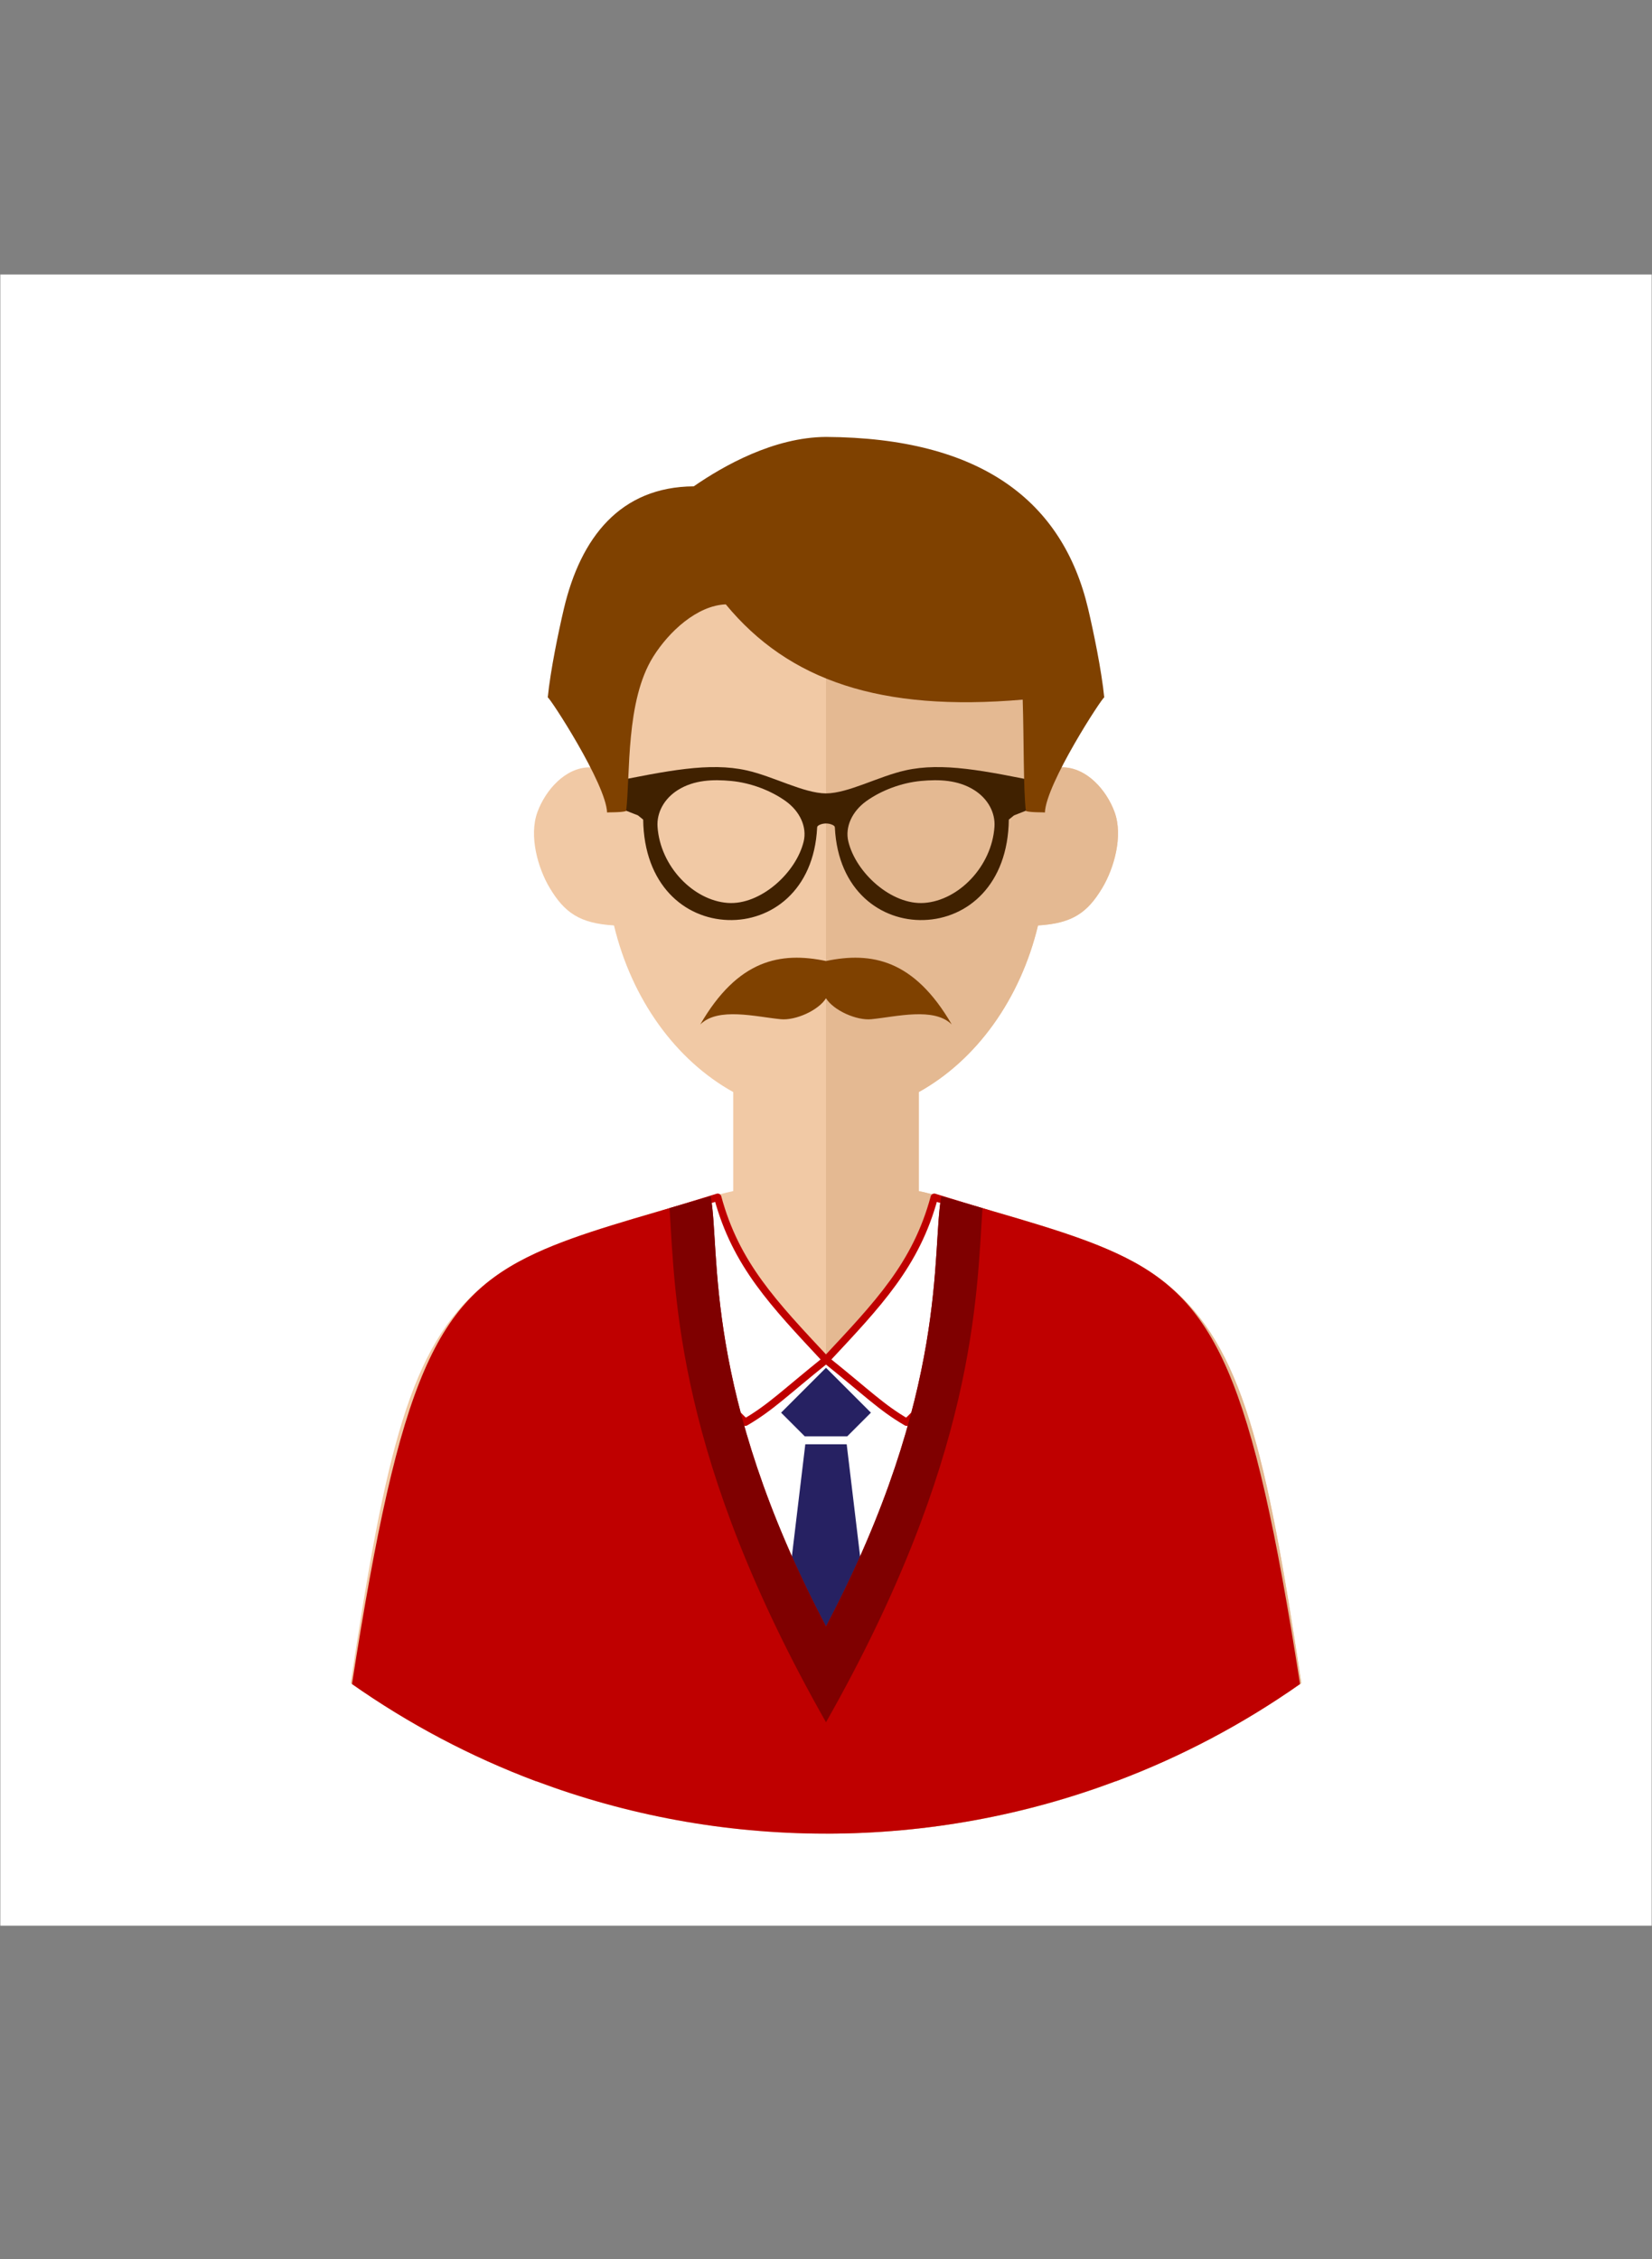 <svg fill="none" fill-rule="evenodd" stroke="black" stroke-width="0.501" stroke-linejoin="bevel" stroke-miterlimit="10"  xmlns="http://www.w3.org/2000/svg" version="1.1" overflow="visible" viewBox="0 -305.637 223.456 305.637">
<rect x="0" y="-305.637" width="223.456" height="305.637" fill="#808080" stroke="none"/>
<g id="Layer 1" transform="scale(1 -1)">
<rect x="0.043" y="45.131" width="223.37" height="223.369" stroke="none" fill="#ffffff" stroke-linejoin="miter"/>
<g id="Group" stroke-linejoin="miter" stroke-linecap="round" stroke="none" stroke-width="0.25">
<path d="M 111.728,57.58 C 135.658,57.58 157.838,65.115 176.023,77.94 C 171.279,109.355 167.997,123.432 158.177,131.643 C 152.738,136.268 145.332,138.577 134.373,141.767 C 131.521,142.596 126.711,143.982 124.277,144.51 L 124.278,157.903 C 132.054,162.221 138.002,170.432 140.407,180.443 C 145.044,180.721 147.083,182.158 149.096,185.514 C 150.676,188.148 151.954,192.542 150.754,195.8 C 149.682,198.711 147.022,201.832 143.663,201.832 C 142.799,201.832 141.959,201.638 141.183,201.288 C 138.882,218.286 126.521,231.276 111.728,231.276 C 96.935,231.276 84.574,218.286 82.273,201.288 C 81.497,201.638 80.657,201.832 79.793,201.832 C 76.434,201.832 73.774,198.711 72.702,195.8 C 71.502,192.542 72.78,188.148 74.36,185.514 C 76.373,182.158 78.412,180.721 83.049,180.443 C 85.454,170.432 91.402,162.221 99.178,157.903 L 99.179,144.51 C 96.745,143.982 91.935,142.596 89.083,141.767 C 78.124,138.577 70.718,136.268 65.279,131.643 C 55.459,123.432 52.177,109.355 47.433,77.94 C 65.618,65.115 87.798,57.58 111.728,57.58 Z" fill="#f1c9a5" marker-start="none" marker-end="none"/>
<path d="M 111.728,57.58 C 135.658,57.58 157.838,65.115 176.023,77.94 C 171.279,109.355 167.997,123.432 158.177,131.643 C 152.738,136.268 145.332,138.577 134.373,141.767 C 131.521,142.596 126.711,143.982 124.277,144.51 L 124.278,157.903 C 132.054,162.221 138.002,170.432 140.407,180.443 C 145.044,180.721 147.083,182.158 149.096,185.514 C 150.676,188.148 151.954,192.542 150.754,195.8 C 149.682,198.711 147.022,201.832 143.663,201.832 C 142.799,201.832 141.959,201.638 141.183,201.288 C 138.882,218.286 126.521,231.276 111.728,231.276 L 111.728,57.58 Z" fill="#e4b992" marker-start="none" marker-end="none"/>
</g>
<g id="Group_1">
<path d="M 132.893,142.197 L 111.728,121.507 L 90.563,142.197 C 91.356,130.199 91.452,108.379 111.728,72.65 C 132.004,108.379 132.1,130.199 132.893,142.197 Z" fill="#ffffff" stroke="none" stroke-linejoin="miter" marker-start="none" marker-end="none"/>
<g id="Group_2" stroke="#bf0000" stroke-linecap="round" stroke-linejoin="round" stroke-width="1" fill="#ffffff">
<path d="M 92.442,125.698 C 91.294,130.698 90.423,135.907 89.743,141.418 L 89.751,141.42 L 97.079,143.67 C 99.537,134.559 104.648,129.267 111.728,121.679 C 106.15,117.203 104.273,115.252 100.827,113.241 C 98.229,115.513 94.984,120.407 92.442,125.698 Z" marker-start="none" marker-end="none"/>
<path d="M 111.728,121.679 C 118.808,129.267 123.919,134.559 126.377,143.67 L 133.704,141.42 L 133.712,141.418 C 133.032,135.907 132.161,130.698 131.013,125.698 C 128.471,120.407 125.226,115.513 122.629,113.241 C 119.183,115.252 117.306,117.203 111.728,121.679 Z" marker-start="none" marker-end="none"/>
</g>
<g id="Group_3" fill="#262162" stroke-linejoin="miter" stroke-linecap="round" stroke="none" stroke-width="0.5">
<path d="M 108.852,111.331 L 105.653,114.53 L 111.728,120.605 L 117.804,114.53 L 114.604,111.331 L 108.852,111.331 Z" marker-start="none" marker-end="none"/>
<path d="M 106.802,92.506 L 106.803,92.51 L 108.929,110.252 L 114.527,110.252 L 116.652,92.511 L 116.653,92.507 C 115.139,90.202 113.501,87.893 111.728,85.568 C 109.954,87.893 108.316,90.202 106.802,92.506 Z" marker-start="none" marker-end="none"/>
</g>
<path d="M 111.728,85.607 C 94.964,117.476 97.5,136.455 96.124,143.82 C 85.976,140.826 78.401,138.844 72.537,136.142 C 58.897,129.855 54.13,119.509 47.607,77.818 C 55.267,72.437 63.632,67.995 72.537,64.655 L 72.537,64.674 C 84.732,60.1 97.94,57.58 111.728,57.58 C 125.516,57.58 138.724,60.1 150.919,64.674 L 150.919,64.655 C 159.824,67.995 168.189,72.437 175.849,77.818 C 169.326,119.509 164.559,129.855 150.919,136.142 C 145.055,138.844 137.48,140.826 127.332,143.82 C 125.956,136.455 128.492,117.476 111.728,85.607 Z" fill="#bf0000" stroke-linecap="round" stroke="none" stroke-width="0.5" stroke-linejoin="miter" marker-start="none" marker-end="none"/>
<path d="M 90.563,142.196 C 92.325,142.708 94.177,143.245 96.124,143.82 C 97.5,136.455 94.964,117.476 111.728,85.607 C 128.492,117.476 125.956,136.455 127.332,143.82 C 129.278,143.245 131.13,142.708 132.892,142.196 C 132.1,130.199 132.004,108.379 111.728,72.65 C 91.452,108.379 91.356,130.199 90.563,142.196 Z" fill="#7f0000" stroke="none" stroke-linejoin="miter" marker-start="none" marker-end="none"/>
</g>

<path d="M 86.999,194.761 L 86.295,195.331 L 84.695,195.961 L 82.205,199.748 C 90.316,201.384 95.96,202.539 100.977,201.423 C 104.617,200.614 108.684,198.328 111.728,198.303 C 114.772,198.328 118.839,200.614 122.479,201.423 C 127.496,202.539 133.14,201.384 141.166,199.748 L 138.761,195.961 L 137.161,195.331 L 136.457,194.761 C 136.346,185.964 130.899,181.367 124.973,181.175 C 119.19,180.987 113.349,185.114 112.928,193.677 C 112.928,193.901 112.698,194.011 112.521,194.084 C 112.033,194.286 111.423,194.286 110.935,194.084 C 110.758,194.011 110.528,193.901 110.528,193.677 C 110.107,185.114 104.266,180.987 98.483,181.175 C 92.557,181.367 87.11,185.964 86.999,194.761 Z M 108.71,191.814 C 109.172,193.743 108.215,195.865 106.289,197.251 C 104.257,198.713 101.505,199.746 98.885,199.989 C 96.461,200.213 93.9,200.148 91.686,198.759 C 89.854,197.61 88.808,195.725 88.941,193.786 C 89.309,188.431 93.779,183.827 98.435,183.489 C 102.831,183.17 107.682,187.528 108.71,191.814 Z M 125.021,183.489 C 129.677,183.827 134.147,188.431 134.515,193.786 C 134.648,195.725 133.602,197.61 131.77,198.759 C 129.556,200.148 126.995,200.213 124.571,199.989 C 121.951,199.746 119.199,198.713 117.167,197.251 C 115.241,195.865 114.284,193.743 114.746,191.814 C 115.774,187.528 120.625,183.17 125.021,183.489 Z" fill="#402100" stroke-linejoin="miter" stroke="none" marker-start="none" marker-end="none"/>

<g id="Group_4" stroke-linejoin="miter" stroke="none" fill="#7f4100">
<path d="M 74.092,211.288 C 74.448,214.917 75.556,220.242 76.271,223.279 C 78.551,232.954 83.921,239.779 93.84,239.845 C 97.871,242.629 104.673,246.489 111.728,246.529 C 132.679,246.409 143.748,237.866 147.185,223.279 C 147.9,220.242 149.008,214.917 149.364,211.288 C 149.148,211.379 141.453,199.574 141.339,195.707 C 141.47,195.782 139.501,195.685 138.761,195.917 C 138.411,198.92 138.511,205.534 138.334,210.991 C 119.105,209.325 106.679,213.562 98.171,223.879 C 94.303,223.723 90.499,220.217 88.358,216.8 C 84.606,210.812 85.278,200.914 84.695,195.917 C 83.955,195.685 81.986,195.782 82.117,195.707 C 82.003,199.574 74.308,211.379 74.092,211.288 Z" stroke-linecap="round" stroke-width="0.5" marker-start="none" marker-end="none"/>
<path d="M 128.736,167.045 C 126.334,169.423 121.256,168.093 117.862,167.757 C 115.853,167.558 112.755,168.946 111.728,170.59 C 110.701,168.946 107.603,167.558 105.594,167.757 C 102.2,168.093 97.122,169.423 94.72,167.045 C 99.812,175.835 105.562,176.916 111.728,175.632 C 117.894,176.916 123.644,175.835 128.736,167.045 Z" marker-start="none" marker-end="none"/>
</g>
</g>
</svg>
